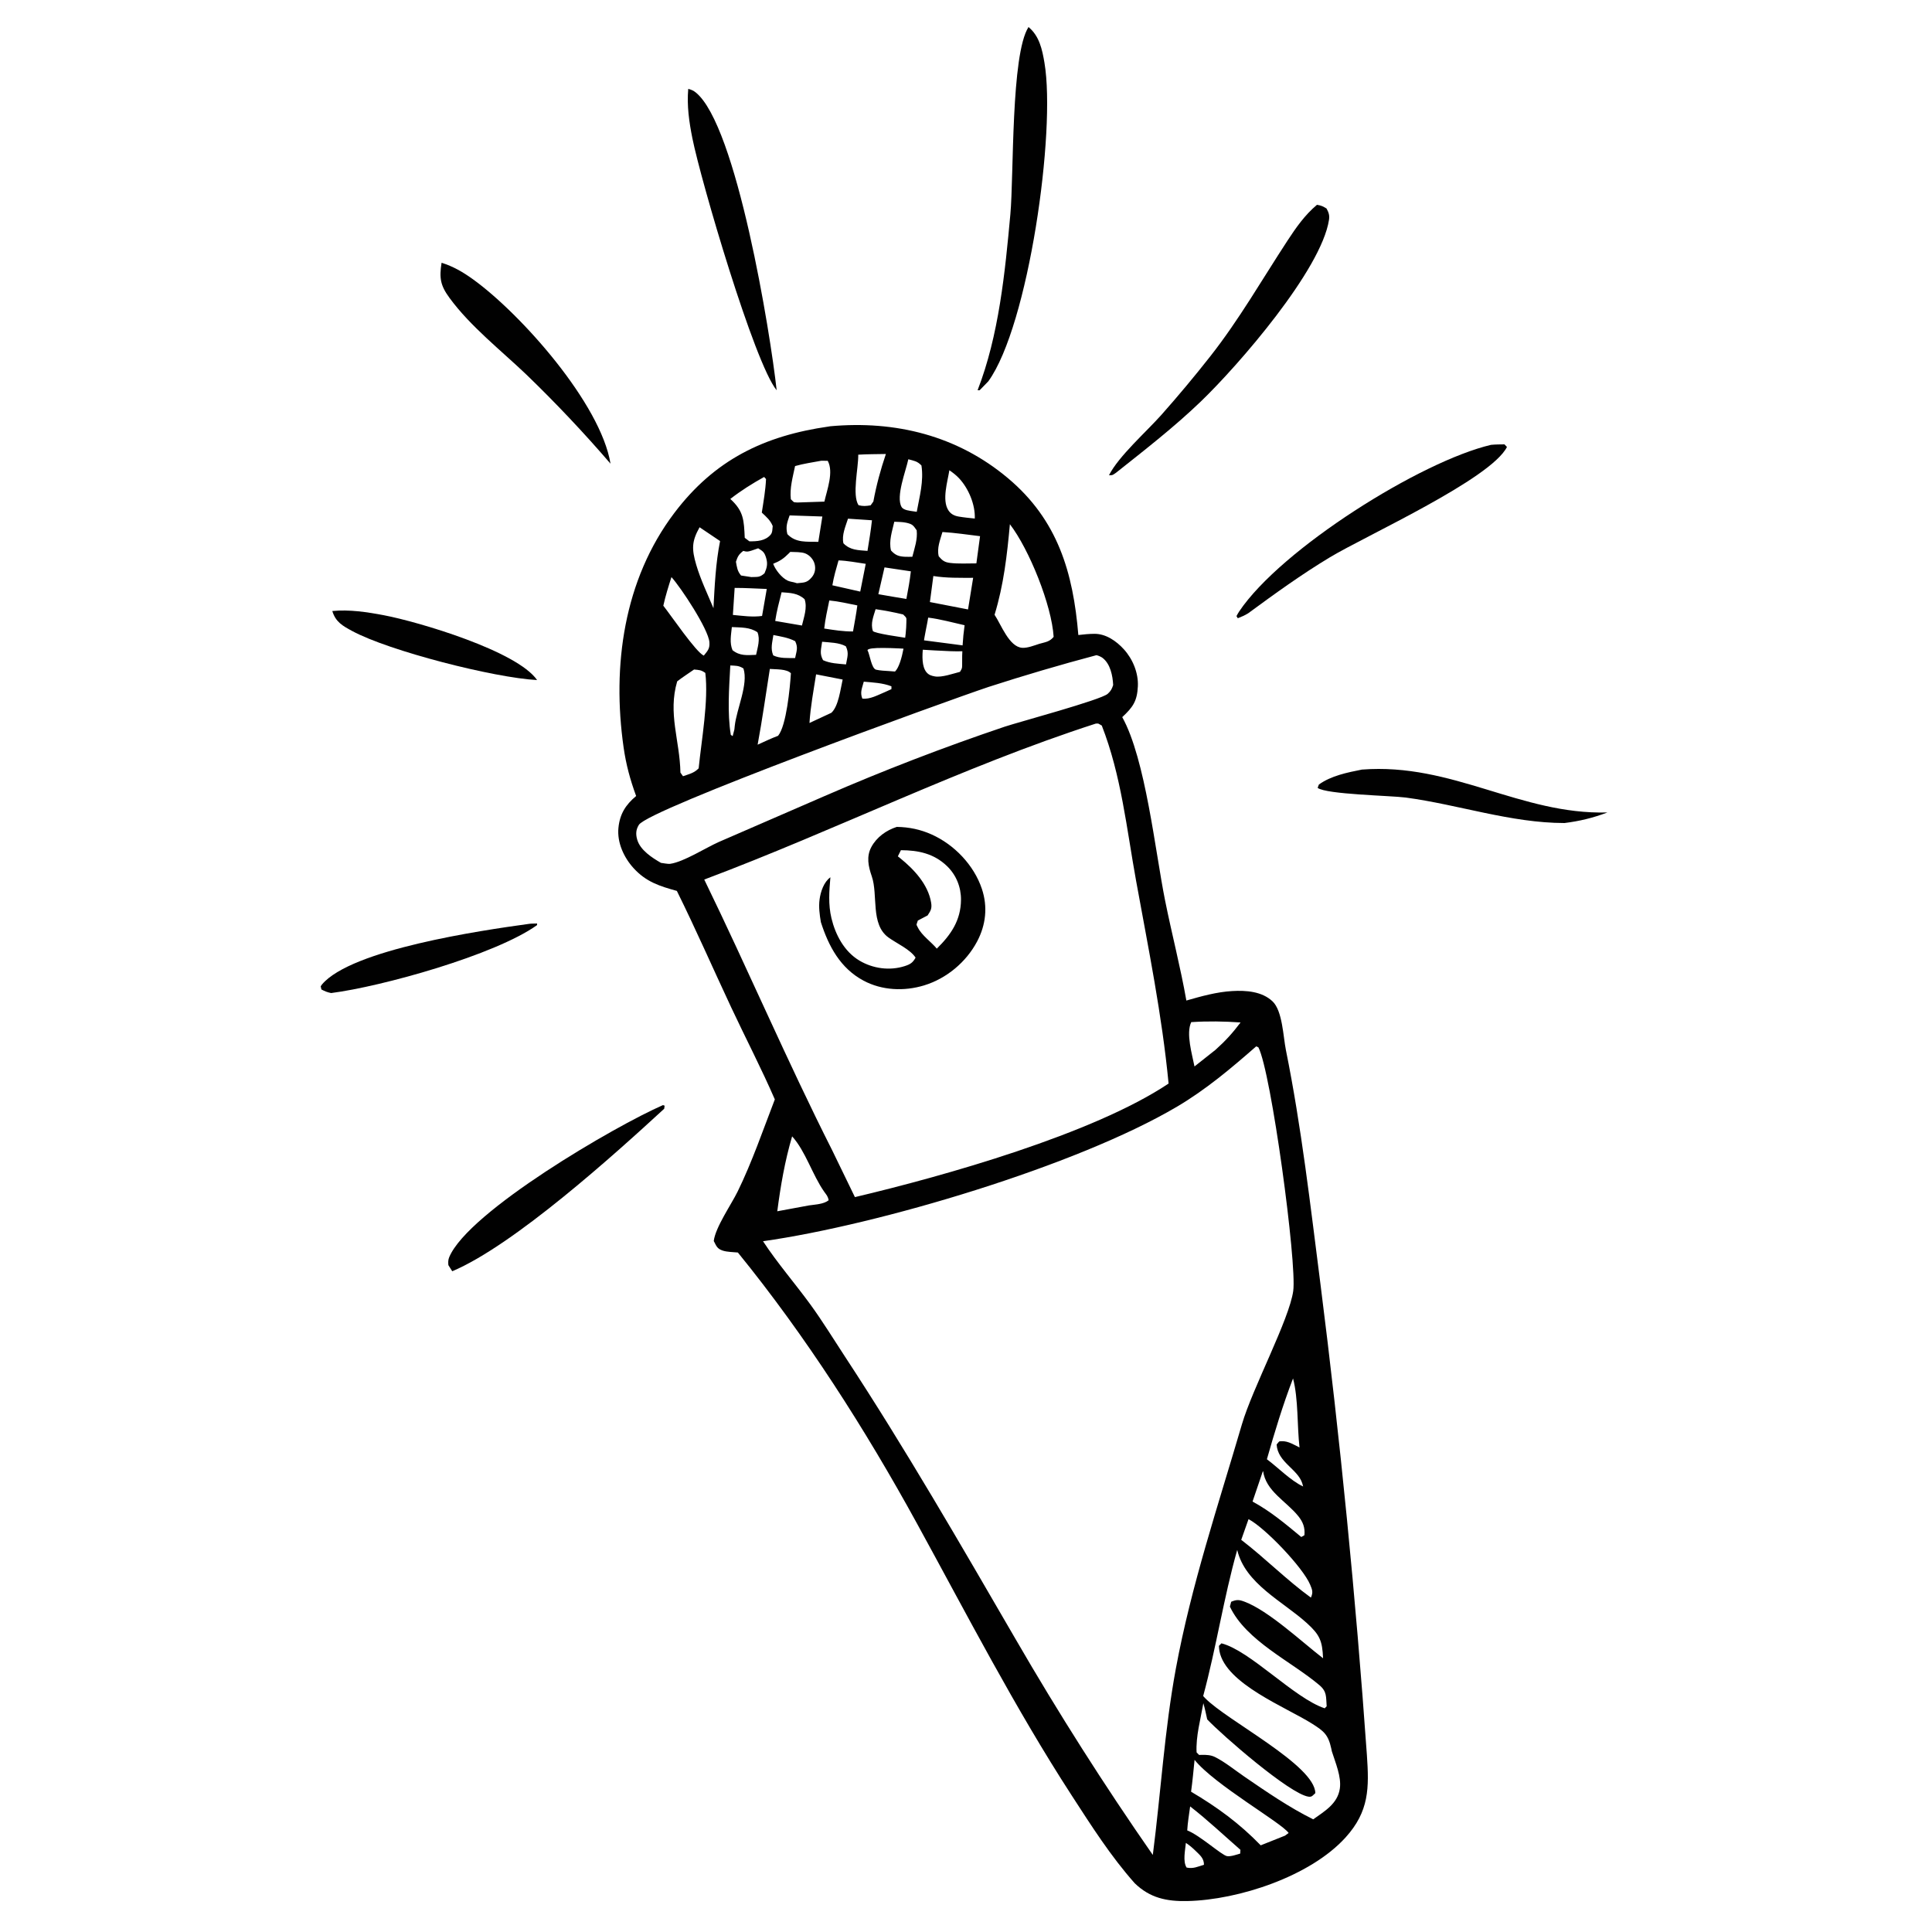 <svg width="500" height="500" viewBox="0 0 500 500" fill="none" xmlns="http://www.w3.org/2000/svg">
<path d="M255.789 98.669L253.522 101L253 100.989C258.504 86.855 260.113 70.449 261.482 55.437C262.398 45.394 261.597 14.125 266.177 7C268.986 9.303 269.728 12.828 270.305 16.236C273.316 34.024 266.186 84.282 255.789 98.669Z" fill="#010101"/>
<path d="M201 101C195.222 94 181.375 46.728 179.19 35.792C178.336 31.518 177.742 27.357 178.113 23C178.862 23.192 179.443 23.433 180.05 23.92C190.639 32.415 199.368 86.1 201 101Z" fill="#010101"/>
<path d="M288.897 122.293C288.048 122.865 288.08 123.015 287 122.999C289.509 118.058 296.664 111.744 300.531 107.408C304.908 102.473 309.137 97.415 313.211 92.229C320.691 82.719 326.582 72.392 333.187 62.299C335.418 58.886 337.696 55.635 340.833 53C341.974 53.194 342.346 53.383 343.303 53.962C343.862 54.973 344.124 55.718 343.944 56.891C341.956 69.835 320.517 94.53 310.795 103.884C303.916 110.504 296.361 116.362 288.897 122.293Z" fill="#010101"/>
<path d="M158 120C151.113 111.993 143.864 104.317 136.275 96.99C129.639 90.651 121.726 84.469 116.311 77.068C113.951 73.84 113.664 71.925 114.279 68C117.349 68.977 119.769 70.386 122.372 72.256C134.771 81.173 155.455 104.441 158 120Z" fill="#010101"/>
<path d="M164.632 206.008C163.087 201.789 162.027 197.902 161.389 193.439C158.368 172.349 161.414 150.066 174.517 132.752C184.91 119.013 197.712 112.765 214.545 110.37C214.66 110.353 214.773 110.326 214.889 110.314C231.748 108.79 247.733 112.737 260.835 123.732C273.755 134.57 277.724 148.148 279.074 164.343C280.446 164.177 281.856 164.038 283.24 164.032C286.216 164.016 288.911 165.901 290.854 168.035C293.164 170.58 294.643 174.156 294.478 177.616C294.295 181.463 293.191 183.027 290.436 185.594C296.467 196.449 298.955 220.245 301.515 233.002C303.254 241.674 305.495 250.223 307.03 258.938C310.903 257.83 314.868 256.715 318.909 256.482C322.472 256.277 326.592 256.56 329.33 259.149C331.914 261.594 332.091 268.297 332.789 271.745C336.825 291.721 339.135 312.024 341.721 332.222C346.864 372.75 350.875 413.411 353.75 454.167C354.34 462.727 354.367 468.77 348.211 475.556C339.095 485.603 320.558 491.69 307.343 491.99C301.933 492.112 297.601 491.202 293.657 487.371C287.442 480.369 282.443 472.507 277.361 464.668C262.634 441.964 250.277 417.924 237.282 394.223C223.915 369.839 208.525 345.744 190.958 324.149C189.753 324.033 188.226 324.027 187.083 323.667C185.571 323.185 185.401 322.464 184.72 321.167C185.14 317.635 189.285 311.675 190.903 308.365C194.64 300.731 197.466 292.459 200.524 284.525C197.034 276.486 192.969 268.68 189.248 260.74C184.534 250.689 180.099 240.52 175.171 230.569C170.702 229.327 167.218 228.24 163.966 224.67C161.456 221.92 159.678 218.05 160.049 214.263C160.4 210.67 161.917 208.27 164.632 206.008ZM222.115 117.672C222.168 121.153 220.475 128.089 222.187 130.745C223.365 131.044 224.127 130.978 225.321 130.778L226.026 129.791C226.804 125.567 227.885 121.564 229.268 117.494C226.89 117.544 224.488 117.522 222.115 117.672ZM212.574 119.235C210.312 119.656 207.978 119.989 205.764 120.616C205.182 123.432 204.338 126.321 204.669 129.204C205.707 130.157 205.125 129.924 206.348 130.046L213.351 129.819C214.047 126.736 215.804 122.146 214.214 119.257L212.574 119.235ZM235.074 118.858C234.419 121.952 231.809 128.483 233.31 131.177C233.806 132.07 235.506 132.192 236.427 132.336C236.703 132.38 236.978 132.414 237.254 132.453C237.987 128.427 239.092 124.558 238.47 120.466C237.363 119.318 236.587 119.279 235.074 118.858ZM245.696 121.697C245.232 124.635 243.74 129.387 245.42 132.037C246.06 133.046 246.977 133.495 248.127 133.689C249.498 133.922 250.894 134.055 252.275 134.199C252.417 130.579 250.649 126.371 248.172 123.743C247.423 122.95 246.589 122.318 245.696 121.697ZM197.755 123.438C194.652 125.167 191.817 126.947 189.007 129.126C192.491 132.303 192.525 134.637 192.74 139.183L193.94 140.092C195.917 140.109 198.042 140.004 199.439 138.379C199.953 137.781 199.879 136.888 199.977 136.139C199.353 134.62 198.319 133.75 197.153 132.658C197.599 129.769 198.113 126.897 198.248 123.975L197.755 123.438ZM204.353 133.384C203.712 135.214 203.297 136.311 203.768 138.23C205.968 140.553 208.79 140.148 211.781 140.226L212.825 133.672L204.353 133.384ZM219.461 134.232C218.823 136.25 217.793 138.485 218.279 140.608C220.05 142.421 222.071 142.366 224.504 142.571C224.92 139.937 225.385 137.304 225.663 134.648L219.461 134.232ZM231.444 135.025C230.899 137.431 229.978 140.02 230.593 142.46C231.711 143.707 232.63 144.029 234.309 144.095C234.909 144.118 235.509 144.095 236.11 144.09C236.69 141.839 237.503 139.577 237.236 137.237C236.333 135.94 236.164 135.652 234.531 135.28C233.567 135.064 232.435 135.081 231.444 135.025ZM261.357 135.663C260.639 143.635 259.749 151.414 257.391 159.104C259.09 161.615 261.16 167.448 264.564 167.653C265.936 167.736 267.653 167.043 268.958 166.627C270.571 166.156 271.591 166.134 272.682 164.82C272.186 156.659 266.38 142.199 261.357 135.663ZM181.052 136.455C178.997 140.115 178.993 142.099 180.179 146.152C181.294 149.961 183.106 153.731 184.641 157.396C184.956 151.547 185.21 145.792 186.356 140.026L181.052 136.455ZM243.906 137.686C243.326 139.715 242.411 141.867 242.947 143.973C243.859 145.038 244.412 145.498 245.854 145.681C248.049 145.953 250.466 145.797 252.685 145.803L253.637 138.762C250.41 138.374 247.148 137.88 243.906 137.686ZM195.244 142.238C194.977 142.327 194.714 142.432 194.443 142.515C193.512 142.804 193.249 142.831 192.36 142.571C191.204 143.469 190.914 143.996 190.459 145.382C190.725 146.834 190.807 147.777 191.781 148.941L194.431 149.346C196.092 149.279 196.563 149.49 197.849 148.37C198.457 146.995 198.734 145.992 198.303 144.489C197.863 142.953 197.489 142.671 196.218 141.9L195.244 142.238ZM204.52 142.831C204.387 142.964 204.257 143.103 204.123 143.236C202.797 144.567 201.837 145.21 200.098 145.908C200.666 147.477 202.316 149.562 203.865 150.272C204.405 150.516 204.904 150.56 205.489 150.71C205.747 150.776 206.001 150.865 206.257 150.937C208.041 150.743 208.824 150.898 210.089 149.396C210.902 148.431 211.131 147.239 210.838 146.025C210.54 144.788 209.546 143.668 208.372 143.214C207.341 142.82 205.637 142.881 204.52 142.831ZM217.01 145.032C216.401 147.167 215.775 149.279 215.418 151.475L222.628 153.105L224.053 145.919C221.735 145.587 219.348 145.11 217.01 145.032ZM228.911 146.84L227.316 153.776C229.73 154.208 232.148 154.618 234.569 155.006C235.021 152.628 235.461 150.272 235.728 147.86L228.911 146.84ZM241.55 149.074L240.66 155.81L250.525 157.723C250.983 154.995 251.425 152.268 251.851 149.54C248.405 149.534 244.962 149.623 241.55 149.074ZM173.773 149.351C172.983 151.813 172.222 154.236 171.667 156.758C173.591 159.17 180.114 168.789 182.141 169.671C183.12 168.446 183.721 167.902 183.593 166.206C183.337 162.818 176.222 152.051 173.773 149.351ZM190.127 152.151L189.67 159.142C192.18 159.375 194.711 159.758 197.221 159.409L198.438 152.423C195.673 152.318 192.895 152.146 190.127 152.151ZM202.276 153.277C201.646 155.744 201 158.178 200.622 160.7L207.541 161.887C208.056 159.702 208.979 157.274 208.232 155.084C206.5 153.487 204.548 153.443 202.276 153.277ZM214.62 155.4C214.117 157.812 213.58 160.207 213.307 162.663C215.809 163.051 218.216 163.445 220.758 163.423C221.147 161.183 221.587 158.937 221.877 156.681C219.48 156.21 217.053 155.622 214.62 155.4ZM226.606 157.657C226.048 159.558 225.247 161.343 225.903 163.312C226.914 164.493 249.076 166.866 250.525 167.254C250.493 168.673 251.515 167.331 250.525 168.268C249.255 169.477 225.029 166.494 224.504 168.268C225.121 169.366 225.514 173.036 226.745 173.319C227.839 173.568 229.053 173.602 230.173 173.679L231.634 173.79C233.631 171.822 234.558 163.938 234.563 161.138C234.565 159.819 234.762 160.035 233.738 159.026C231.365 158.449 229.022 158.006 226.606 157.657ZM240.216 159.835C239.709 163.223 237.453 171.096 239.745 173.945C240.337 174.677 241.05 174.905 241.971 175.06C243.775 175.365 246.696 174.311 248.448 173.873C248.813 173.219 249.012 173.058 249.001 172.288C248.949 168.839 249.154 165.224 249.637 161.809C246.543 161.116 243.353 160.224 240.216 159.835ZM189.402 162.286C189.203 164.282 188.769 166.372 189.574 168.268C191.493 169.798 193.314 169.56 195.673 169.471C196.066 167.581 196.795 165.468 196.028 163.628C194.065 162.28 191.749 162.413 189.402 162.286ZM200.151 164.343C199.881 166.245 199.348 167.814 200.115 169.615C201.832 170.453 203.894 170.275 205.774 170.308C206.135 168.479 206.606 167.653 205.792 165.94C204.006 165.008 202.112 164.737 200.151 164.343ZM212.765 166.084C212.518 168.035 212.041 169.1 213.006 170.852C214.847 171.706 216.947 171.756 218.946 171.95C219.271 170.031 219.755 169.039 218.901 167.254C217.112 166.272 214.769 166.289 212.765 166.084ZM283.753 169.56C274.382 172.049 265.081 174.788 255.858 177.771C244.231 181.657 167.884 209.417 165.347 213.459C164.568 214.701 164.505 215.86 164.894 217.246C165.668 220.012 168.754 221.981 171.059 223.311C171.743 223.378 172.831 223.644 173.48 223.55C176.986 223.039 182.616 219.419 186.019 217.906L213.388 206.024C228.674 199.382 244.234 193.389 260.025 188.061C263.643 186.863 284.9 181.142 286.67 179.562C287.498 178.819 287.748 178.309 288.086 177.289C287.968 174.894 287.379 171.833 285.342 170.264C284.966 169.976 284.238 169.654 283.753 169.56ZM189.002 172.221C188.692 178.065 188.202 184.396 189.128 190.179L189.615 190.506L190.058 188.782L190.149 187.895C190.62 183.482 193.727 177.089 192.402 172.997C191.157 172.216 190.448 172.304 189.002 172.221ZM179.622 173.269C178.174 174.284 176.651 175.254 175.257 176.335C172.802 184.657 175.94 191.626 176.094 199.953L176.758 200.885C178.337 200.33 179.625 200.075 180.811 198.845C181.56 191.41 183.398 181.391 182.539 174.156C181.432 173.369 180.994 173.408 179.622 173.269ZM199.235 173.119C198.198 179.645 197.282 186.226 196.074 192.724C197.826 191.942 199.577 191.088 201.372 190.417C203.529 187.8 204.448 177.971 204.685 174.239C203.607 173.086 200.839 173.258 199.235 173.119ZM211.205 174.522C210.549 178.691 209.757 182.894 209.49 187.107L215.159 184.468C217.015 182.783 217.515 178.331 218.08 175.864L211.205 174.522ZM223.545 176.413C223.109 178.115 222.521 179.129 223.166 180.793C225.106 181.064 227.256 179.833 229.03 179.107L230.701 178.348L230.704 177.616C228.403 176.723 225.983 176.64 223.545 176.413ZM283.599 187.263C248.937 198.456 216.322 214.84 182.259 227.625C193.573 250.866 203.725 274.662 215.384 297.726L221.25 309.812C244.251 304.379 282.941 293.462 302.43 280.422C300.719 262.636 297.202 245.477 294.016 227.924C291.558 214.391 290.191 200.685 285.14 187.773C284.003 187.168 284.538 187.252 283.599 187.263ZM308.292 264.527C306.877 267.454 308.536 272.904 309.132 275.998L314.555 271.707C317.072 269.456 319.025 267.327 321.057 264.61C316.776 264.316 312.579 264.244 308.292 264.527ZM325.107 270.797C318.611 276.48 312.106 281.975 304.65 286.382C278.704 301.723 227.455 316.981 197.469 321.228C201.217 326.938 205.704 332.083 209.722 337.594C212.878 341.93 215.723 346.587 218.667 351.072C234.33 374.934 248.543 399.601 262.874 424.272C273.92 443.35 285.754 461.962 298.347 480.058C300.421 464.008 301.366 447.774 304.307 431.857C308.293 410.29 315.254 389.621 321.403 368.625C324.169 359.178 333.66 341.503 334.687 334.101C335.677 326.971 328.974 277.334 325.669 271.052L325.107 270.797ZM205 294.089C203.124 300.459 202.013 306.901 201.16 313.477L209.375 311.958C210.975 311.719 213.165 311.658 214.454 310.627C214.242 309.529 213.892 309.258 213.281 308.387C210.251 304.063 208.475 297.925 205 294.089ZM334.637 356.738C332.005 363.58 329.88 370.599 327.872 377.651C330.775 379.813 334.057 383.218 337.251 384.698C337.174 384.421 337.109 384.138 337.02 383.866C335.819 380.152 330.668 378.438 330.389 373.837C331.201 372.933 330.791 373.022 331.832 372.988C333.356 372.933 334.979 373.948 336.315 374.602C335.669 369.019 336.041 362.083 334.637 356.738ZM326.874 380.606L324.157 388.601C328.854 391.146 332.678 394.389 336.772 397.777L337.58 397.316C337.778 395.354 337.212 393.885 336.004 392.382C332.86 388.468 327.54 385.912 326.874 380.606ZM323.12 393.153L321.229 398.508C327.437 403.26 332.936 408.876 339.261 413.461C339.878 412.097 339.626 411.449 339.068 410.118C337.186 405.633 327.34 395.348 323.12 393.153ZM320.191 401.114C316.668 413.578 314.766 426.429 311.381 438.937C311.542 439.109 311.701 439.281 311.865 439.453C317.518 445.307 340.305 456.811 340.407 464.058C339.732 464.634 339.573 465.122 338.612 464.973C333.706 464.23 316.311 449.088 312.423 444.975C312.115 443.572 311.83 442.169 311.43 440.789C310.727 444.814 309.445 449.454 309.679 453.518L310.333 454.183C310.534 454.178 310.735 454.161 310.936 454.156C312.14 454.134 313.349 454.172 314.447 454.721C317.043 456.019 319.604 458.125 322.008 459.767C327.811 463.736 333.55 467.706 339.858 470.844C342.809 468.732 346.144 466.83 346.742 462.927C347.212 459.855 345.597 456.163 344.679 453.235C344.631 453.003 344.585 452.77 344.535 452.537C343.746 448.928 342.625 448.024 339.598 446.106C332.889 441.848 317.237 435.804 315.598 427.333C315.5 426.823 315.495 426.496 315.454 425.952L316.105 425.293C323.552 427.178 334.883 439.458 342.825 442.108L343.343 441.587C343.139 439.109 343.464 437.811 341.432 436.093C334.169 429.95 322.526 424.694 318.295 415.795L318.625 414.537C320.027 413.949 320.64 413.971 322.085 414.515C328.335 416.865 336.95 424.954 342.408 429.157C342.216 424.661 341.58 423.103 338.184 420.031C332.002 414.431 322.233 409.869 320.191 401.114ZM309.154 455.453C308.874 458.198 308.629 460.953 308.249 463.692C314.981 467.661 320.825 471.936 326.27 477.569L332.56 475.063L333.495 474.376C331.718 471.759 314.328 461.901 309.154 455.453ZM308.009 467.501C307.736 469.558 307.374 471.637 307.255 473.705C310.552 474.991 316.136 480.108 317.542 480.363C318.474 480.53 320.06 479.97 320.965 479.704L321.02 478.733C316.735 474.985 312.501 470.994 308.009 467.501ZM306.901 476.943C306.744 478.772 306.062 481.738 307.092 483.324C308.811 483.684 309.92 483.102 311.585 482.603C311.591 480.934 310.589 480.147 309.397 478.983C308.672 478.273 307.763 477.48 306.901 476.943Z" fill="#010101"/>
<path d="M323.008 158.73C322.129 159.279 321.299 159.614 320.34 160L320 159.446C320.226 159.038 320.438 158.63 320.698 158.244C331.572 142.041 367.702 119.374 385.892 115.123C387.051 115.017 388.189 115.011 389.352 115L390 115.671C385.846 123.999 353.373 138.68 344.141 144.251C336.783 148.686 329.92 153.652 323.008 158.73Z" fill="#010101"/>
<path d="M139 176C127.841 175.404 100.689 168.471 91.131 163.299C88.649 161.956 86.861 160.964 86 158.133C90.415 157.698 95.026 158.4 99.361 159.225C108.318 160.925 133.816 168.482 139 176Z" fill="#010101"/>
<path d="M404.89 213C390.99 212.984 377.513 208.247 363.821 206.407C359.993 205.895 343.278 205.614 341 203.899L341.325 203.041C344.474 200.764 348.67 199.923 352.463 199.167C375.913 197.355 393.436 210.88 416 210.265C412.259 211.673 408.852 212.504 404.89 213Z" fill="#010101"/>
<path d="M212.445 238.659C212.113 236.755 211.845 234.71 212.103 232.783C212.374 230.755 213.212 228.262 214.905 227.041C214.591 230.615 214.33 234.083 215.174 237.617C216.2 241.92 218.493 246.256 222.402 248.591C225.89 250.675 230.231 251.275 234.125 250.031C235.587 249.561 236.222 249.152 236.952 247.835C235.571 245.701 232.036 244.138 229.945 242.631C225.203 239.208 227.297 231.635 225.61 226.772C224.729 224.235 224.164 221.675 225.517 219.182C226.9 216.633 229.366 214.879 232.083 214C235.234 214.045 238.183 214.655 241.067 215.944C246.974 218.577 252.06 223.904 254.11 230.038C255.656 234.671 255.153 239.36 252.872 243.662C250.044 248.995 244.959 253.252 239.146 255.022C234.01 256.585 228.259 256.344 223.483 253.79C217.467 250.574 214.437 244.877 212.445 238.659ZM233.155 220.028L232.366 221.624L232.981 222.111C236.556 224.996 240.186 228.884 240.97 233.573C241.225 235.097 240.894 235.662 240.065 236.912L237.537 238.239C237.153 239.516 237.034 239.035 237.554 240.065C238.59 242.127 240.96 243.718 242.443 245.505C246.094 241.92 248.655 238.2 248.704 232.889C248.735 229.579 247.464 226.43 245.06 224.123C241.704 220.901 237.666 220.044 233.155 220.028Z" fill="#010101"/>
<path d="M85.699 257C84.665 256.793 84.1 256.547 83.177 256.071L83 255.253C83.109 255.096 83.204 254.923 83.327 254.777C90.977 245.707 124.475 240.803 136.751 239.118C137.419 239 138.315 239.028 139 239L138.984 239.42C128.158 247.163 98.763 255.337 85.699 257Z" fill="#010101"/>
<path d="M117.04 329L116.039 327.417C115.969 326.67 115.967 326.054 116.262 325.345C121.2 313.534 159.226 291.38 171.579 286L172 286.148L171.898 286.94C158.912 298.888 133.022 322.24 117.04 329Z" fill="#010101"/>
</svg>
